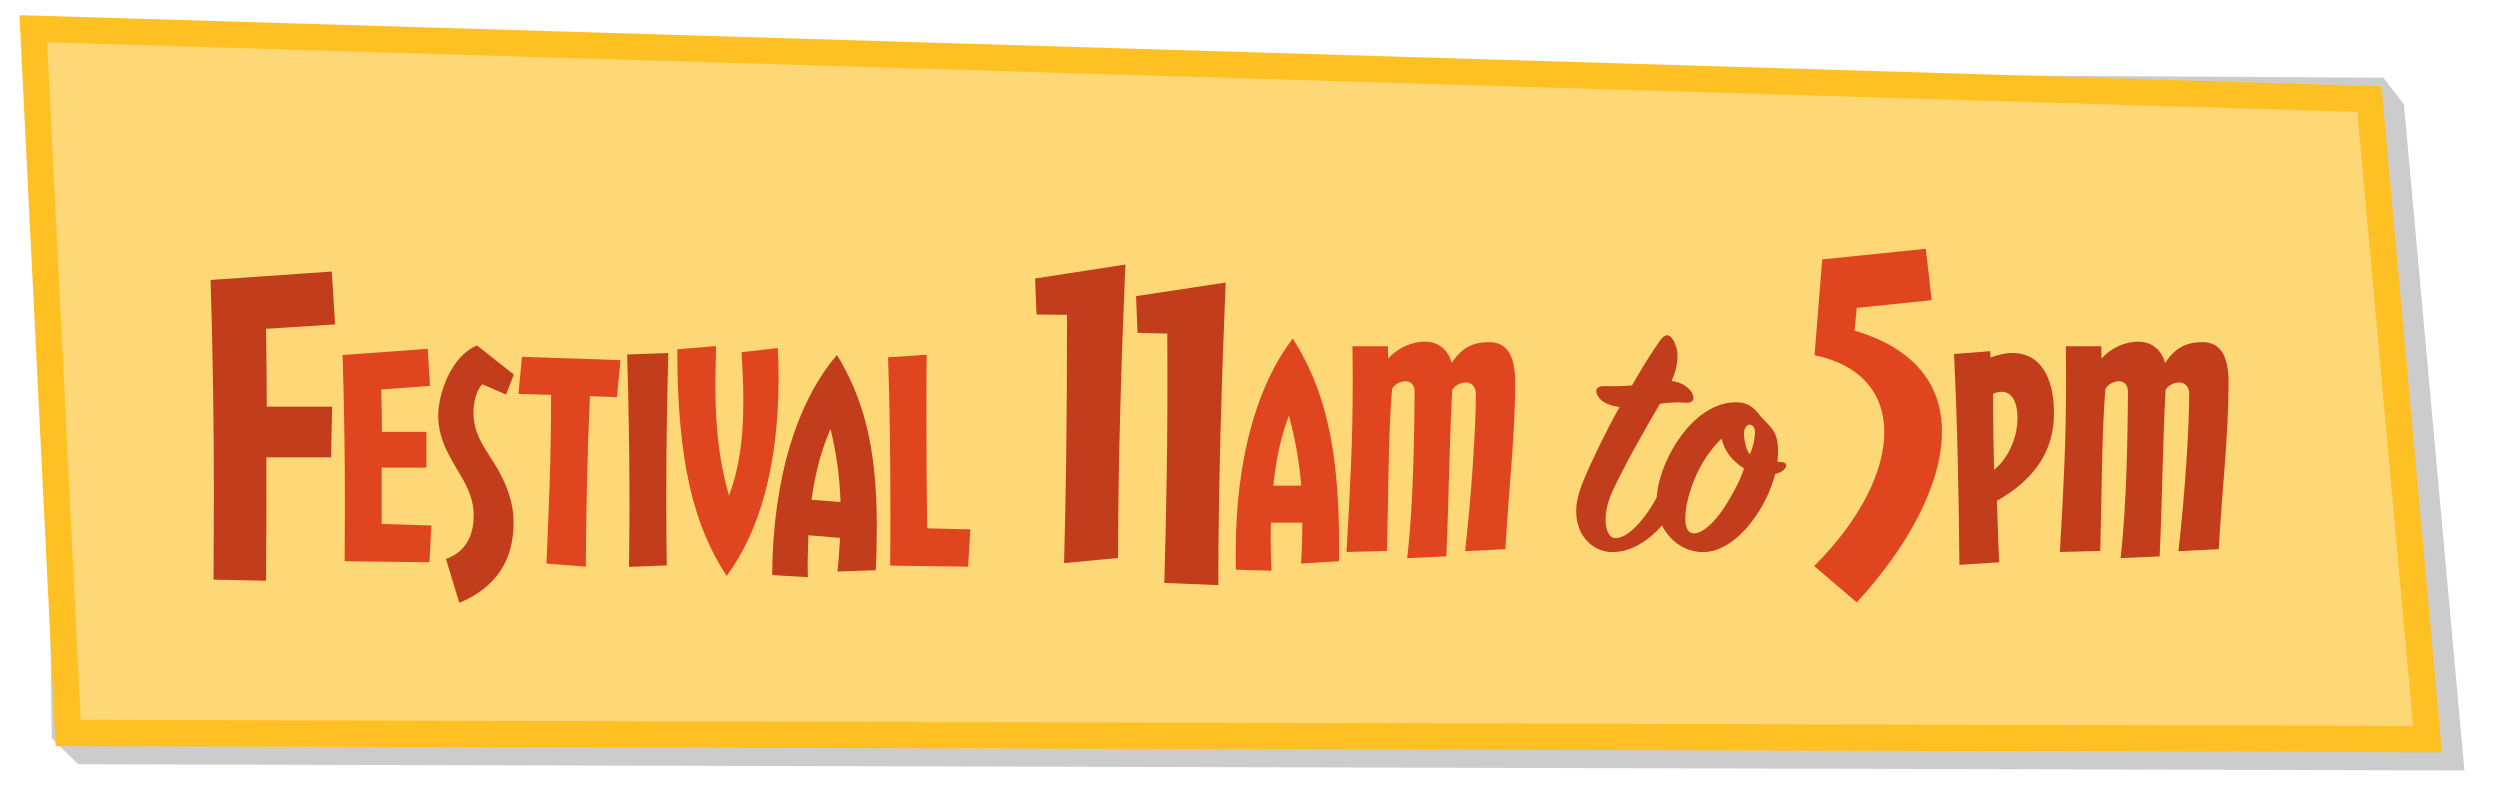<?xml version="1.0" encoding="UTF-8"?>
<svg id="Layer_1" xmlns="http://www.w3.org/2000/svg" xmlns:xlink="http://www.w3.org/1999/xlink" viewBox="0 0 193.005 61">
  <defs>
    <style>
      .cls-1 {
        fill: #fed777;
      }

      .cls-2 {
        filter: url(#drop-shadow-3);
      }

      .cls-3 {
        fill: #df4620;
      }

      .cls-4 {
        fill: #ffc023;
      }

      .cls-5 {
        fill: #c23d1c;
      }

      .cls-6 {
        opacity: .2;
      }
    </style>
    <filter id="drop-shadow-3" x="14.258" y="17.205" width="157.792" height="29.34" filterUnits="userSpaceOnUse">
      <feOffset dx="2" dy="2"/>
      <feGaussianBlur result="blur" stdDeviation="0"/>
      <feFlood flood-color="#fdcf57" flood-opacity="1"/>
      <feComposite in2="blur" operator="in"/>
      <feComposite in="SourceGraphic"/>
    </filter>
  </defs>
  <polyline class="cls-6" points="87.12 5.1 3.242 2.572 4 57 6.036 59 190.258 59.478 185.591 8.068 184 6 101.213 5.525"/>
  <polygon class="cls-1" points="182.921 7.654 2.571 2.217 5.263 56.584 187.407 57.059 182.921 7.654"/>
  <polygon class="cls-1" points="182.921 8.654 2.571 3.217 5.263 57.584 187.407 58.059 182.921 8.654"/>
  <path class="cls-4" d="M4.296,57.598L1.502,1.17l181.45,5.469.9.028,4.667,51.41-184.223-.478ZM3.64,3.265l2.59,52.306,180.065.47-4.304-47.399L3.64,3.265Z"/>
  <g class="cls-2">
    <path class="cls-5" d="M18.567,33.308c0,4.167,0,6.01-.028,9.526l-4.054-.085c0-2.098.028-4.338.028-6.578,0-5.443-.085-11.199-.256-16.557l9.356-.652.255,4.083-5.33.34c.028,1.502.057,4.139.057,6.01h5.047l-.085,3.913h-4.99Z"/>
    <path class="cls-3" d="M27.466,38.45l3.831.119-.139,2.839-6.551-.08c0-1.469.02-2.978.02-4.546,0-3.732-.06-7.623-.179-11.375l6.571-.477.179,2.859-3.772.278c.04,1.072.06,1.985.06,3.275h3.435v2.76h-3.454v4.347Z"/>
    <path class="cls-5" d="M37.667,26.917l-.596,1.548-1.826-.794c-.477.437-.694,1.409-.694,2.223,0,1.787,1.131,3.018,1.865,4.308.695,1.271,1.231,2.501,1.231,4.149,0,2.759-1.191,4.923-4.188,6.194l-1.032-3.395c1.786-.616,2.144-2.184,2.144-3.375,0-.913-.278-1.747-.794-2.7-.913-1.608-1.945-2.978-1.945-5.003,0-1.687,1.012-4.605,2.997-5.399l2.839,2.243Z"/>
    <path class="cls-3" d="M38.301,25.547l7.604.258-.278,2.859-2.084-.08c-.219,4.824-.278,8.238-.317,13.162l-3.038-.238c.199-4.883.357-8.02.357-13.022l-2.521-.08.277-2.858Z"/>
    <path class="cls-5" d="M46.557,41.766c.021-1.449.04-3.038.04-4.625,0-3.891-.06-8-.179-11.772l3.177-.119c-.1,3.613-.159,7.623-.159,11.474,0,1.688.02,3.355.04,4.923l-2.919.119Z"/>
    <path class="cls-3" d="M53.285,24.713c-.02,1.072-.06,2.045-.06,2.918,0,3.792.378,6.253,1.053,8.635.794-2.124,1.111-4.367,1.111-7.365,0-1.112-.06-2.363-.139-3.712l2.799-.318c.04.794.06,1.568.06,2.303,0,6.809-1.488,11.891-4.01,15.286-2.521-3.832-3.812-8.774-3.812-17.489l2.997-.258Z"/>
    <path class="cls-5" d="M62.654,42.123c.099-.933.158-1.807.198-2.601l-2.441-.199c-.021.754-.06,1.568-.06,2.402,0,.258.02.556.02.833l-2.76-.159c.06-7.663,2.005-13.499,5.003-16.993,1.985,3.256,3.077,6.968,3.077,13.162,0,1.072-.021,2.224-.08,3.454l-2.957.1ZM60.648,36.584l2.244.178c-.08-2.203-.357-3.911-.774-5.638-.675,1.509-1.172,3.335-1.47,5.459Z"/>
    <path class="cls-3" d="M69.54,25.388c-.02,1.509-.02,3.038-.02,4.566,0,3.077.02,6.134.06,8.834l3.335.08-.179,2.878-6.015-.079c.02-1.33.02-2.72.02-4.109,0-3.911-.04-8.06-.179-11.971l2.978-.199Z"/>
    <path class="cls-5" d="M80.147,41.473c.143-5.245.228-10.518.228-19.165l-2.354-.029-.113-2.778,6.975-1.077c-.312,7.258-.567,15.479-.567,22.652l-4.168.397Z"/>
    <path class="cls-5" d="M87.888,43.004c.143-5.273.284-10.83.228-19.25l-2.297-.057-.113-2.835,6.918-1.049c-.312,7.399-.567,16.018-.567,23.361l-4.168-.17Z"/>
    <path class="cls-3" d="M98.442,41.507c.079-1.171.1-2.184.1-3.156h-2.422c-.021.377-.021.774-.021,1.191,0,.814.021,1.667.06,2.521l-2.739-.08c-.02-.457-.02-.893-.02-1.35,0-7.305,1.688-12.963,4.407-16.497,2.322,3.692,3.573,8.02,3.573,15.881v1.31l-2.938.179ZM96.299,35.492h2.163c-.179-2.084-.516-3.752-.952-5.399-.596,1.509-.993,3.315-1.211,5.399Z"/>
    <path class="cls-3" d="M105.15,24.733l.02.953c.813-.913,1.926-1.31,2.839-1.31.813,0,1.727.417,2.064,1.647.734-1.111,1.568-1.608,2.879-1.608.973,0,2.024.477,2.024,3.097,0,4.168-.516,8.417-.754,12.884l-3.117.159c.496-4.268.834-9.549.834-12.109,0-.675-.377-.914-.794-.914s-.874.258-1.032.576c-.199,3.573-.278,9.072-.457,12.844l-3.018.139c.496-4.269.536-9.549.576-12.805,0-.615-.317-.854-.715-.854-.417,0-.873.278-1.032.596-.298,3.573-.278,8.596-.397,12.506l-3.116.08c.317-5.479.477-8.874.477-12.904,0-.953,0-1.925-.021-2.978h2.74Z"/>
    <path class="cls-5" d="M120.252,35.094c.567-1.389,1.645-3.629,2.778-5.67-.879-.113-1.389-.425-1.616-.765-.396-.596-.113-.879.539-.851s1.418,0,2.041-.057c.879-1.531,1.475-2.467,2.127-3.402.425-.624.765-.595,1.077-.057.198.34.312.822.312,1.163,0,.51-.113,1.162-.453,1.956.879.113,1.36.567,1.559.907.284.51.085.851-.595.766-.511-.057-1.248,0-1.871.085-1.078,1.843-2.693,4.649-3.686,6.804-.341.765-.511,1.502-.511,2.126,0,.851.283,1.446.766,1.446,1.105,0,2.58-1.786,3.572-3.913.312-.681.964-.737,1.162.028.142.595.028,1.021-.283,1.673-.397.851-2.297,3.289-4.678,3.289-1.503,0-2.808-1.219-2.808-3.175,0-.624.171-1.417.567-2.353Z"/>
    <path class="cls-5" d="M135.051,34.584c-.595,2.353-2.409,5.131-4.564,5.869-.255.085-.595.17-1.021.17-.936,0-1.984-.397-2.778-1.446-.539-.709-.794-1.56-.794-2.467,0-1.247.454-2.637,1.19-3.969,1.276-2.268,3.062-3.686,4.934-3.686.822,0,1.332.312,1.871,1.049.794.936,1.588,1.134,1.332,3.544.737,0,.794.255.567.539-.198.227-.425.34-.737.397ZM128.785,39.177c.737,0,1.871-1.049,2.921-2.977.425-.737.765-1.446.936-2.041-.907-.567-1.503-1.304-1.729-2.296-.596.567-1.135,1.275-1.616,2.126-.737,1.361-1.19,2.949-1.19,3.998,0,.851.255,1.191.68,1.191ZM133.491,31.38c0-.425-.227-.596-.425-.596-.17,0-.425.227-.425.681,0,.51.142,1.248.453,1.616.283-.652.396-1.333.396-1.701Z"/>
    <path class="cls-3" d="M147.129,21.174l-5.783.595-.17,1.758c4.791,1.417,6.747,4.31,6.747,7.796,0,4.054-2.637,8.902-6.577,13.184l-3.289-2.807c3.572-3.572,5.415-7.314,5.415-10.348,0-2.92-1.758-5.188-5.387-5.925l.596-7.399,7.995-.822.453,3.969Z"/>
    <path class="cls-5" d="M151.649,25.11l.02.497c.615-.238,1.191-.357,1.707-.357,2.025,0,3.196,1.707,3.196,4.665,0,2.561-1.171,4.923-4.407,6.75.06,1.33.1,3.375.179,4.745l-3.076.199c-.04-5.162-.159-11.256-.417-16.279l2.799-.218ZM151.947,34.262c1.052-.814,1.807-2.442,1.807-3.97,0-1.39-.517-2.045-1.211-2.045-.199,0-.438.04-.675.159,0,2.323.039,4.07.079,5.856Z"/>
    <path class="cls-5" d="M160.223,24.733l.02.953c.814-.913,1.926-1.31,2.839-1.31.814,0,1.728.417,2.065,1.647.734-1.111,1.567-1.608,2.878-1.608.973,0,2.025.477,2.025,3.097,0,4.168-.517,8.417-.755,12.884l-3.116.159c.496-4.268.833-9.549.833-12.109,0-.675-.377-.914-.794-.914s-.873.258-1.032.576c-.198,3.573-.277,9.072-.456,12.844l-3.018.139c.496-4.269.536-9.549.575-12.805,0-.615-.317-.854-.715-.854-.416,0-.873.278-1.032.596-.298,3.573-.277,8.596-.396,12.506l-3.117.08c.318-5.479.477-8.874.477-12.904,0-.953,0-1.925-.02-2.978h2.739Z"/>
  </g>
</svg>